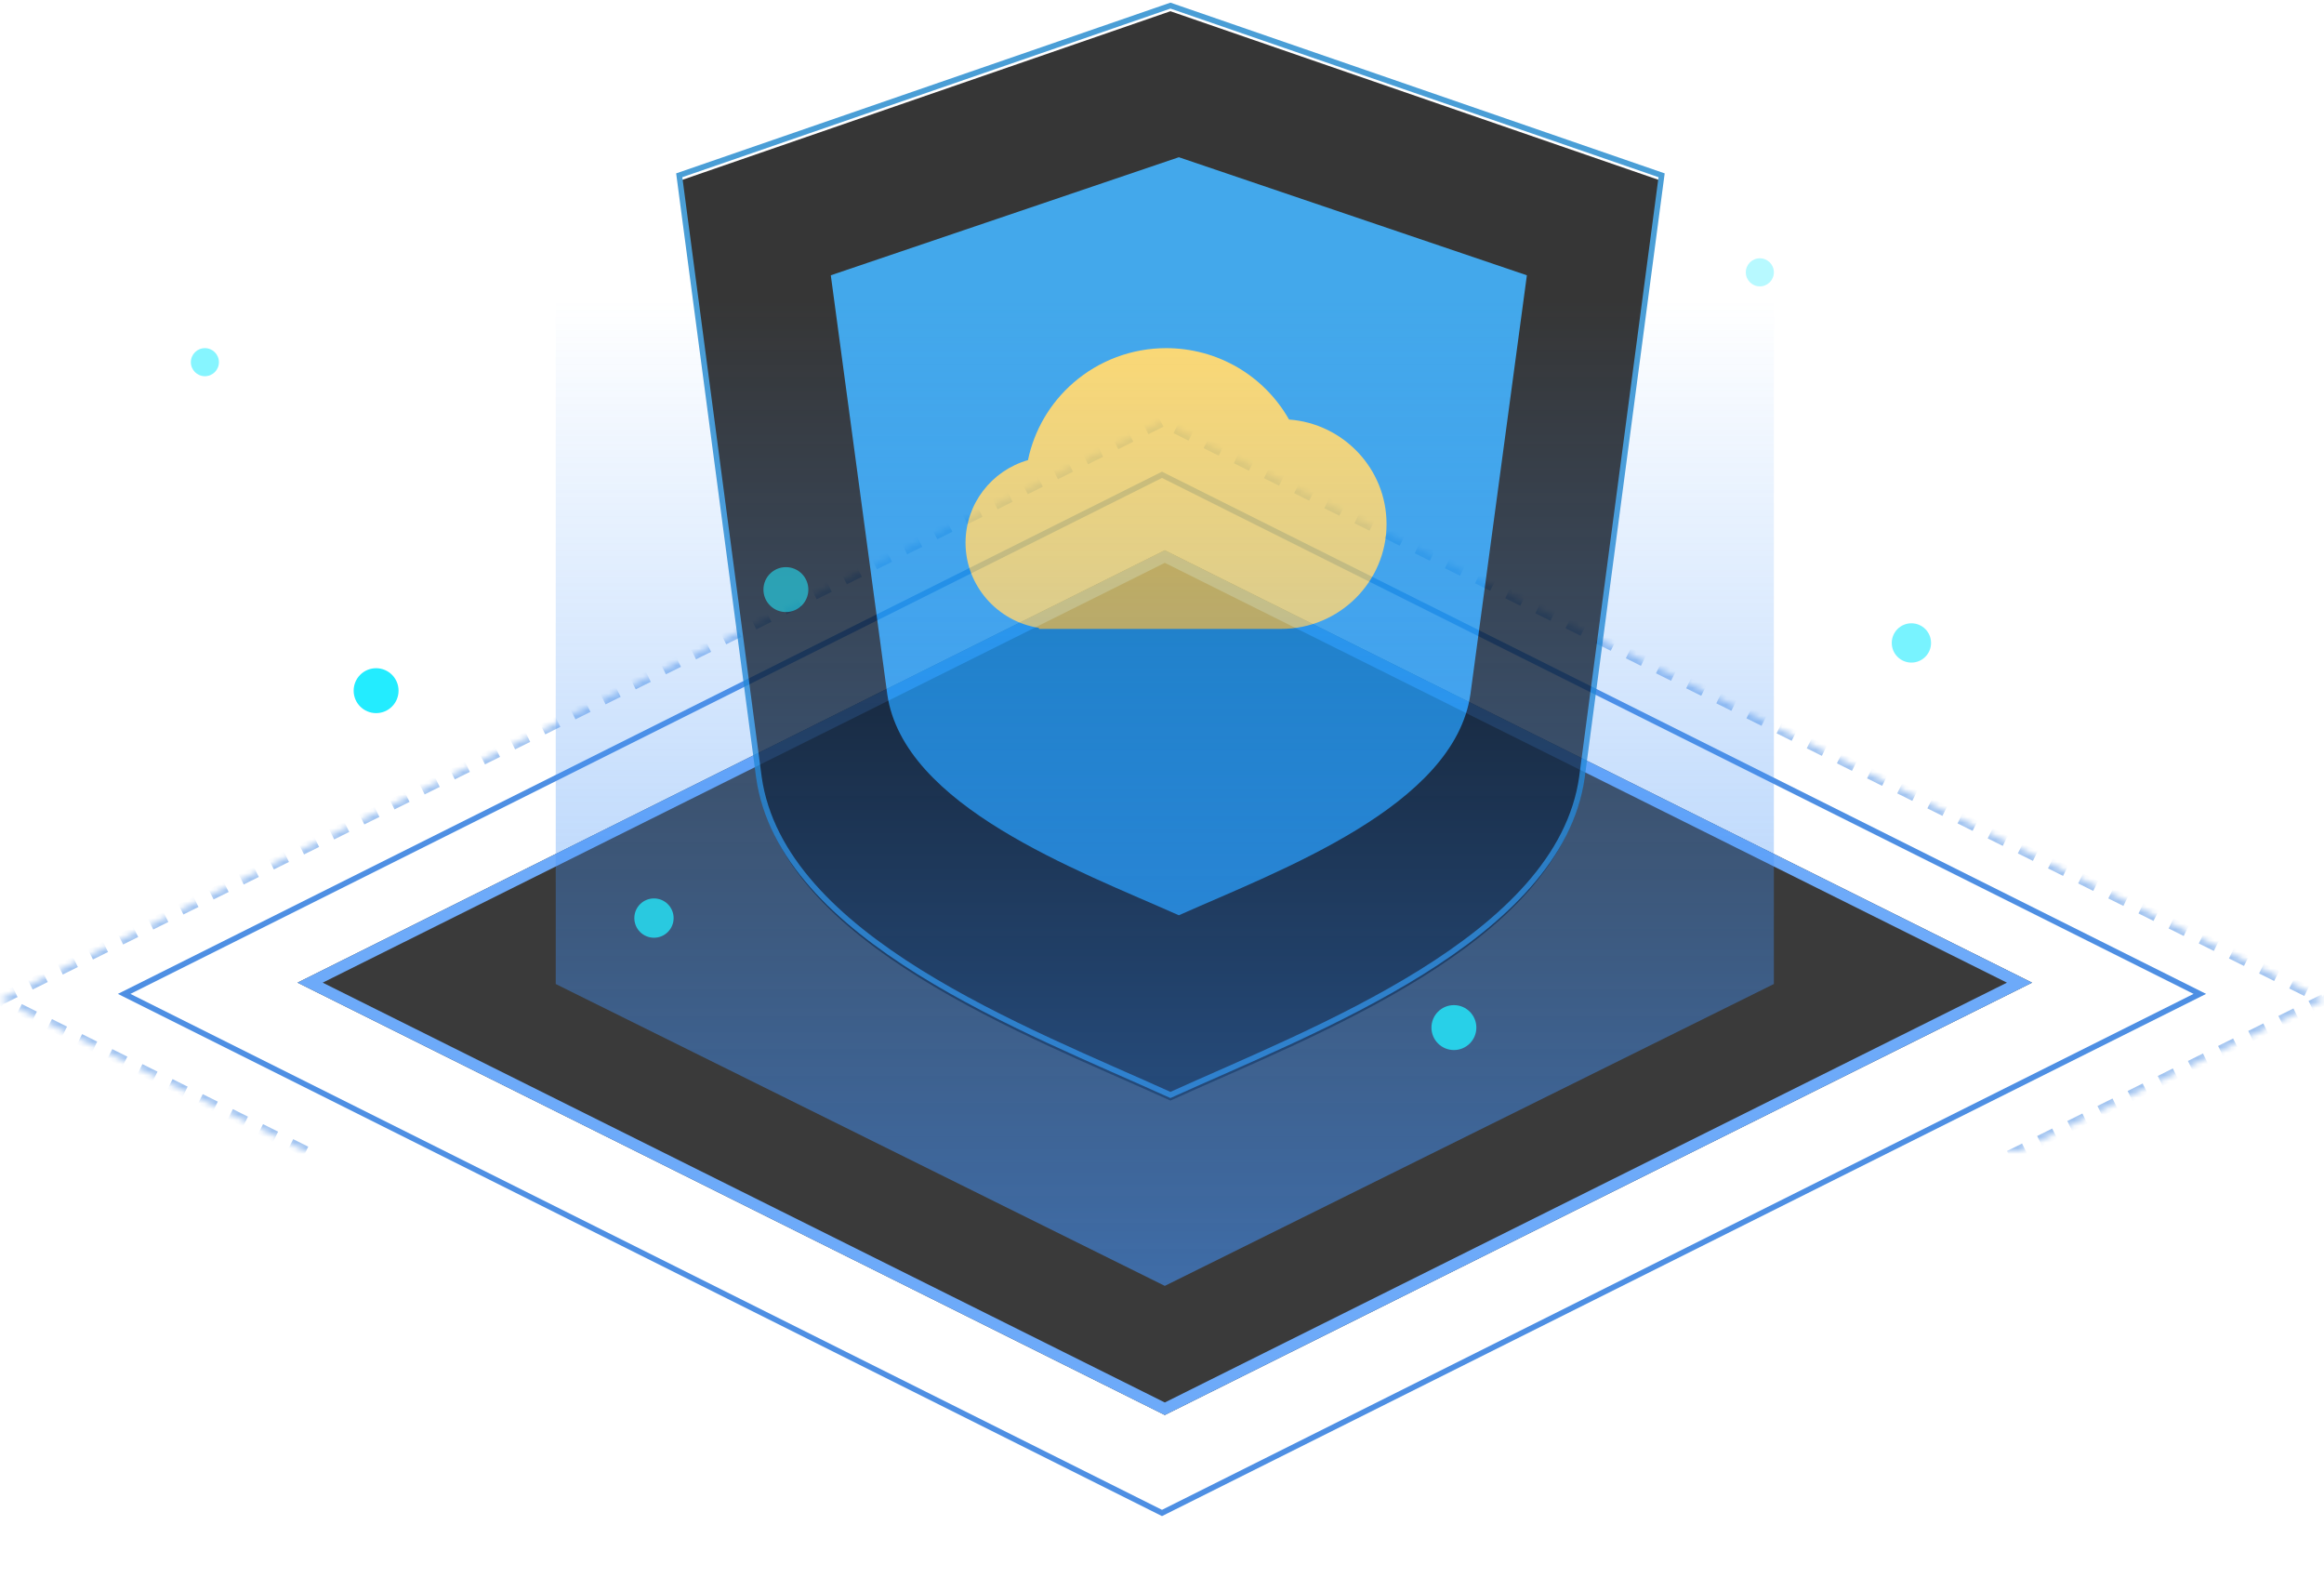<?xml version="1.0" encoding="UTF-8"?>
<svg width="414px" height="281px" viewBox="0 0 414 281" version="1.1" xmlns="http://www.w3.org/2000/svg" xmlns:xlink="http://www.w3.org/1999/xlink">
    <!-- Generator: Sketch 55 (78076) - https://sketchapp.com -->
    <title>编组 2</title>
    <desc>Created with Sketch.</desc>
    <defs>
        <polygon id="path-1" points="0 179 207 76 414 179 207 282"></polygon>
        <mask id="mask-2" maskContentUnits="userSpaceOnUse" maskUnits="objectBoundingBox" x="0" y="0" width="414" height="206" fill="white">
            <use xlink:href="#path-1"></use>
        </mask>
        <polygon id="path-3" points="53 176 207.5 99 362 176 207.5 253"></polygon>
        <filter x="-3.9%" y="-7.8%" width="107.8%" height="115.6%" filterUnits="objectBoundingBox" id="filter-4">
            <feMorphology radius="8" operator="erode" in="SourceAlpha" result="shadowSpreadInner1"></feMorphology>
            <feGaussianBlur stdDeviation="8" in="shadowSpreadInner1" result="shadowBlurInner1"></feGaussianBlur>
            <feOffset dx="0" dy="0" in="shadowBlurInner1" result="shadowOffsetInner1"></feOffset>
            <feComposite in="shadowOffsetInner1" in2="SourceAlpha" operator="arithmetic" k2="-1" k3="1" result="shadowInnerInner1"></feComposite>
            <feColorMatrix values="0 0 0 0 0.259   0 0 0 0 0.569   0 0 0 0 0.969  0 0 0 1 0" type="matrix" in="shadowInnerInner1"></feColorMatrix>
        </filter>
        <path d="M87.5,0 L175,30.216 L160.811,137.396 C156.783,166.098 113.036,182.415 87.5,194 C61.964,182.415 18.217,166.098 14.189,137.396 L0,30.216 L87.5,0 Z" id="path-5"></path>
        <filter x="-6.9%" y="-6.2%" width="113.8%" height="112.4%" filterUnits="objectBoundingBox" id="filter-6">
            <feMorphology radius="4" operator="erode" in="SourceAlpha" result="shadowSpreadInner1"></feMorphology>
            <feGaussianBlur stdDeviation="9" in="shadowSpreadInner1" result="shadowBlurInner1"></feGaussianBlur>
            <feOffset dx="0" dy="1" in="shadowBlurInner1" result="shadowOffsetInner1"></feOffset>
            <feComposite in="shadowOffsetInner1" in2="SourceAlpha" operator="arithmetic" k2="-1" k3="1" result="shadowInnerInner1"></feComposite>
            <feColorMatrix values="0 0 0 0 0   0 0 0 0 0.524   0 0 0 0 0.82  0 0 0 1 0" type="matrix" in="shadowInnerInner1"></feColorMatrix>
        </filter>
        <linearGradient x1="50%" y1="23.772%" x2="50%" y2="100%" id="linearGradient-7">
            <stop stop-color="#4291F7" stop-opacity="0" offset="0%"></stop>
            <stop stop-color="#4291F7" offset="100%"></stop>
        </linearGradient>
    </defs>
    <g id="页面1" stroke="none" stroke-width="1" fill="none" fill-rule="evenodd">
        <g id="安全审计" transform="translate(-845, -110)">
            <g id="编组-2" transform="translate(845, 109)">
                <path d="M22.118,178 L207,270.441 L391.882,178 L207,85.559 L22.118,178 Z" id="矩形" stroke="#4E8FE3"></path>
                <use id="矩形备份-2" stroke="#4E8FE3" mask="url(#mask-2)" stroke-width="2" opacity="0.526" stroke-dasharray="3" xlink:href="#path-1"></use>
                <g id="矩形备份" opacity="0.773">
                    <use fill="black" fill-opacity="1" filter="url(#filter-4)" xlink:href="#path-3"></use>
                    <path stroke="#4291F7" stroke-width="2" d="M55.242,176 L207.5,251.883 L359.758,176 L207.5,100.117 L55.242,176 Z" stroke-linejoin="square"></path>
                </g>
                <g id="编组" opacity="0.789" transform="translate(121, 2)" fill-rule="nonzero">
                    <g id="路径">
                        <use fill="black" fill-opacity="1" filter="url(#filter-6)" xlink:href="#path-5"></use>
                        <use stroke="#1984CB" stroke-width="1" xlink:href="#path-5"></use>
                    </g>
                    <path d="M89,27 L151,48.026 L140.946,122.61 C138.092,142.584 107.094,153.938 89,162 C70.906,153.938 39.908,142.584 37.054,122.61 L27,48.026 L89,27 Z" id="路径" fill="#1091E5"></path>
                    <path d="M86.734,61 C80.661,61 74.794,63.189 70.219,67.162 C66.064,70.768 63.227,75.614 62.125,80.94 C55.593,82.815 51,88.785 51,95.666 C51,103.293 56.696,109.695 64.078,110.819 L64.078,111 L107.231,111 C117.585,111 126,102.628 126,92.327 C126.006,82.501 118.324,74.427 108.629,73.713 C104.169,65.852 95.861,61 86.734,61 Z" id="形状" fill="#FFD04E"></path>
                </g>
                <polygon id="路径" fill="url(#linearGradient-7)" opacity="0.582" points="316 176.243 207.5 230 99 176.243 99 2.23432384e-14 316 2.23432384e-14"></polygon>
                <circle id="椭圆形" fill="#23ECFF" opacity="0.549" cx="36.5" cy="65.5" r="2.5"></circle>
                <circle id="椭圆形备份" fill="#23ECFF" cx="67" cy="124" r="4"></circle>
                <circle id="椭圆形备份-5" fill="#23ECFF" opacity="0.798" cx="259" cy="184" r="4"></circle>
                <circle id="椭圆形备份-8" fill="#23ECFF" opacity="0.757" cx="116.5" cy="164.5" r="3.5"></circle>
                <circle id="椭圆形备份-6" fill="#23ECFF" opacity="0.555" cx="140" cy="106" r="4"></circle>
                <circle id="椭圆形备份-2" fill="#23ECFF" opacity="0.327" cx="313.5" cy="49.5" r="2.5"></circle>
                <circle id="椭圆形备份-4" fill="#23ECFF" opacity="0.612" cx="340.5" cy="115.5" r="3.5"></circle>
            </g>
        </g>
    </g>
</svg>